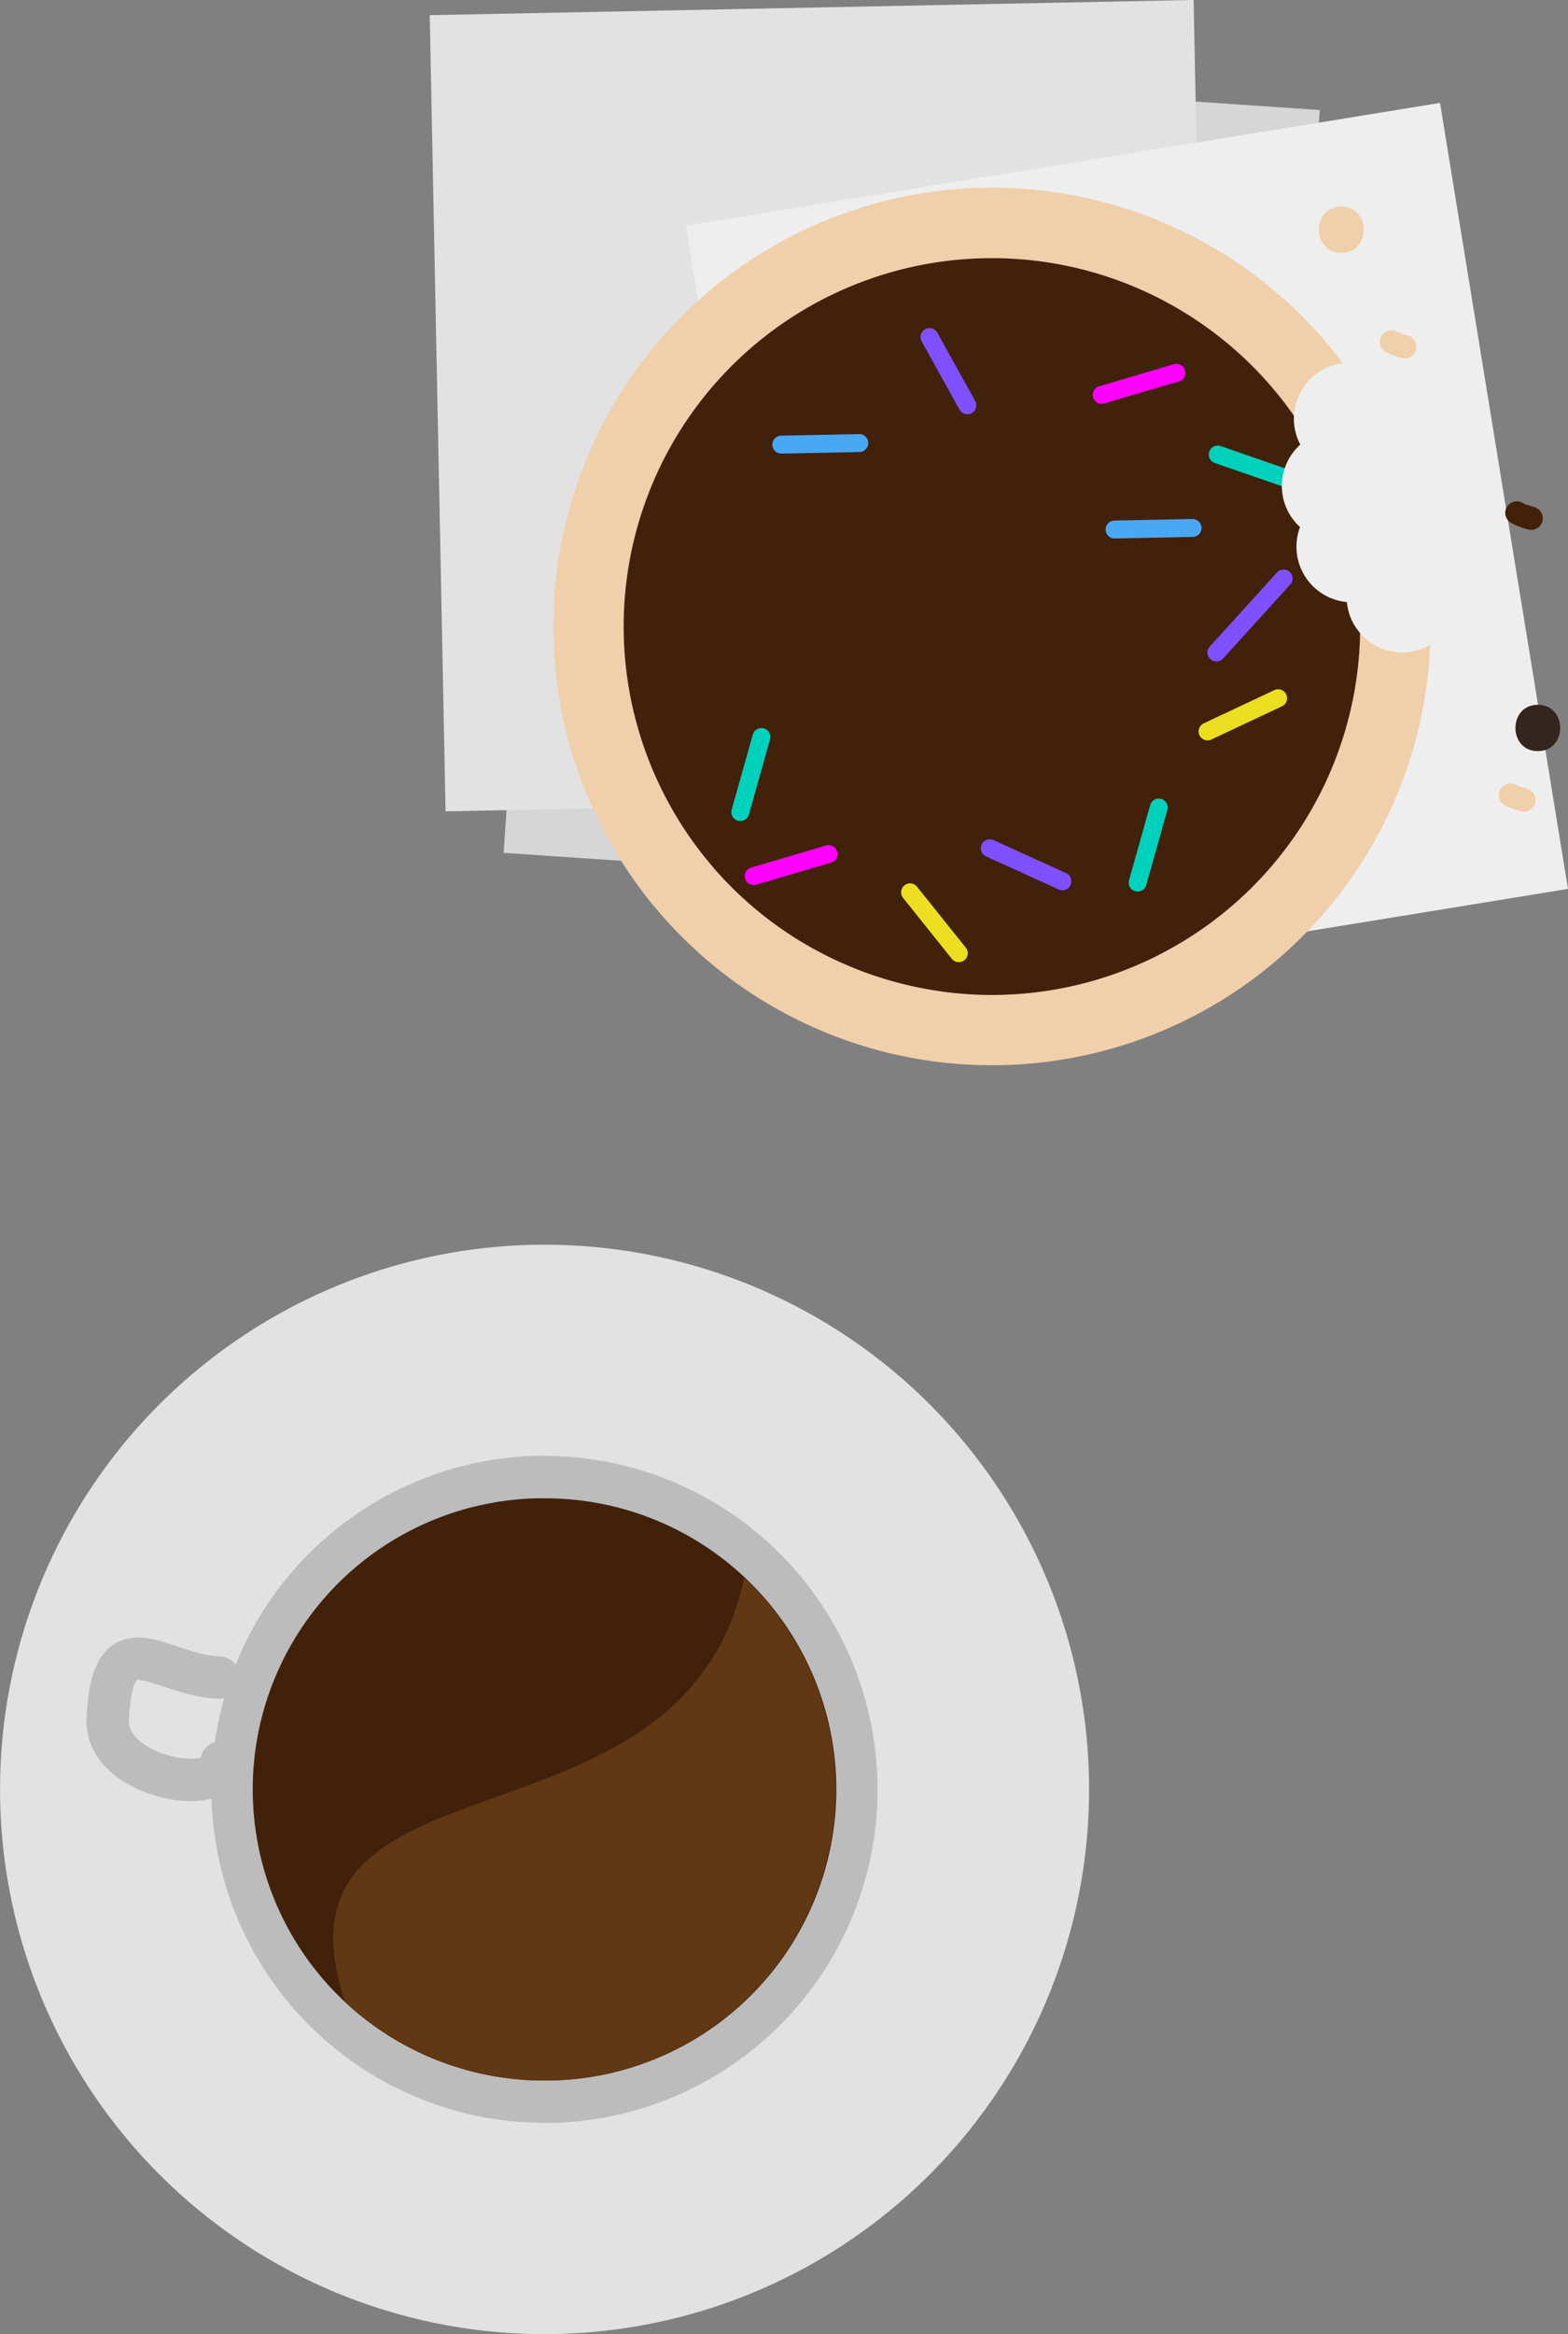 <svg xmlns="http://www.w3.org/2000/svg" width="299.71" height="446" viewBox="0 0 299.71 446"><rect x="0" y="0" width="299.71" height="446" fill="#808080" stroke="none"/><title>Asset 2</title><g id="Layer_2" data-name="Layer 2"><g id="Layer_1-2" data-name="Layer 1"><circle cx="104.08" cy="341.92" r="104.08" transform="translate(-9.97 3.19) rotate(-1.68)" style="fill:#e2e2e2"/><path d="M104.05,401.6a59.68,59.68,0,0,1-1.72-119.34l1.78,0a59.68,59.68,0,0,1,1.72,119.34Z" style="fill:#42210b"/><path d="M104.11,286.29a55.63,55.63,0,0,1,1.6,111.24l-1.66,0a55.63,55.63,0,0,1-1.6-111.24l1.66,0m0-8.11-1.9,0a63.74,63.74,0,0,0,1.84,127.45l1.9,0a63.74,63.74,0,0,0-1.84-127.45Z" style="fill:#bcbcbc"/><path d="M42.32,336.68c.2,6.84-22.22,3.07-21.73-8.15.86-19.71,9.86-8.39,21.26-8" style="fill:none;stroke:#bcbcbc;stroke-linecap:round;stroke-miterlimit:10;stroke-width:8.11px;fill-rule:evenodd"/><path d="M65.91,382.39c-16.51-50.09,64.66-25.73,76.34-80.94a55.63,55.63,0,0,1-76.34,80.94Z" style="fill:#603813"/><rect x="101.23" y="15.92" width="146.04" height="152.16" transform="translate(341.89 195.57) rotate(-176.12)" style="fill:#d6d6d6"/><rect x="83.63" y="1.44" width="146.04" height="152.16" transform="translate(314.82 151.9) rotate(178.86)" style="fill:#e2e2e2"/><rect x="142.4" y="30.39" width="146.04" height="152.16" transform="translate(445.14 176.95) rotate(170.75)" style="fill:#eee"/><path d="M191.27,203.53a83.84,83.84,0,1,0-85.49-82.15A83.84,83.84,0,0,0,191.27,203.53ZM188.2,49.33a70.39,70.39,0,1,1-69,71.78A70.39,70.39,0,0,1,188.2,49.33Z" style="fill:#f0cfab"/><path d="M191,190.09a70.39,70.39,0,1,0-71.78-69A70.39,70.39,0,0,0,191,190.09Z" style="fill:#42210b"/><line x1="217.45" y1="168.65" x2="221.49" y2="154.3" style="fill:none;stroke:#00d1bd;stroke-linecap:round;stroke-miterlimit:10;stroke-width:3.421px"/><line x1="232.76" y1="86.85" x2="246.85" y2="91.73" style="fill:none;stroke:#00d1bd;stroke-linecap:round;stroke-miterlimit:10;stroke-width:3.421px"/><line x1="141.5" y1="155.17" x2="145.54" y2="140.82" style="fill:none;stroke:#00d1bd;stroke-linecap:round;stroke-miterlimit:10;stroke-width:3.421px"/><line x1="203.07" y1="168.39" x2="189.18" y2="162.08" style="fill:none;stroke:#7f50ff;stroke-linecap:round;stroke-miterlimit:10;stroke-width:3.421px"/><line x1="184.9" y1="77.44" x2="177.66" y2="64.4" style="fill:none;stroke:#7f50ff;stroke-linecap:round;stroke-miterlimit:10;stroke-width:3.421px"/><line x1="232.51" y1="124.68" x2="245.36" y2="110.53" style="fill:none;stroke:#7f50ff;stroke-linecap:round;stroke-miterlimit:10;stroke-width:3.421px"/><line x1="244.31" y1="133.41" x2="230.81" y2="139.76" style="fill:none;stroke:#ecde21;stroke-linecap:round;stroke-miterlimit:10;stroke-width:3.421px"/><line x1="210.57" y1="75.45" x2="224.87" y2="71.23" style="fill:none;stroke:#f0f;stroke-linecap:round;stroke-miterlimit:10;stroke-width:3.421px"/><line x1="144.06" y1="167.41" x2="158.36" y2="163.19" style="fill:none;stroke:#f0f;stroke-linecap:round;stroke-miterlimit:10;stroke-width:3.421px"/><line x1="183.27" y1="182.14" x2="173.95" y2="170.5" style="fill:none;stroke:#ecde21;stroke-linecap:round;stroke-miterlimit:10;stroke-width:3.421px"/><line x1="213.04" y1="101.18" x2="227.95" y2="100.88" style="fill:none;stroke:#49a8f6;stroke-linecap:round;stroke-miterlimit:10;stroke-width:3.421px"/><line x1="149.34" y1="84.96" x2="164.25" y2="84.66" style="fill:none;stroke:#49a8f6;stroke-linecap:round;stroke-miterlimit:10;stroke-width:3.421px"/><circle cx="268.02" cy="114.04" r="10.63" transform="translate(-2.21 5.35) rotate(-1.14)" style="fill:#eee"/><circle cx="258.43" cy="104.46" r="10.63" transform="translate(-2.02 5.16) rotate(-1.14)" style="fill:#eee"/><circle cx="255.64" cy="92.86" r="10.63" transform="translate(-1.79 5.1) rotate(-1.14)" style="fill:#eee"/><circle cx="257.94" cy="79.98" r="10.63" transform="translate(-1.54 5.14) rotate(-1.14)" style="fill:#eee"/><ellipse cx="269.06" cy="92.13" rx="10.63" ry="21.27" transform="translate(-1.78 5.36) rotate(-1.14)" style="fill:#eee"/><path d="M256.38,48.32c5.69,0,5.7-8.85,0-8.85s-5.7,8.85,0,8.85Z" style="fill:#f0cfab"/><path d="M293.94,143.52c5.69,0,5.7-8.85,0-8.85s-5.7,8.85,0,8.85Z" style="fill:#33261e"/><path d="M269.12,64.1a11.11,11.11,0,0,1-1.23-.36c-.06,0-.64-.22-.15,0a5.47,5.47,0,0,1-.66-.32,2.21,2.21,0,0,0-2.23,3.82,13.51,13.51,0,0,0,3.09,1.17,2.21,2.21,0,1,0,1.18-4.27Z" style="fill:#f0cfab"/><path d="M291.87,150.69a11.11,11.11,0,0,1-1.23-.36c-.06,0-.64-.22-.15,0a5.47,5.47,0,0,1-.66-.32,2.21,2.21,0,0,0-2.23,3.82A13.51,13.51,0,0,0,290.7,155a2.21,2.21,0,0,0,1.18-4.27Z" style="fill:#f0cfab"/><path d="M293.23,96.85A11.11,11.11,0,0,1,292,96.5c-.06,0-.64-.22-.15,0a5.47,5.47,0,0,1-.66-.32A2.21,2.21,0,1,0,289,100a13.51,13.51,0,0,0,3.09,1.17,2.21,2.21,0,1,0,1.18-4.27Z" style="fill:#42210b"/></g></g></svg>
